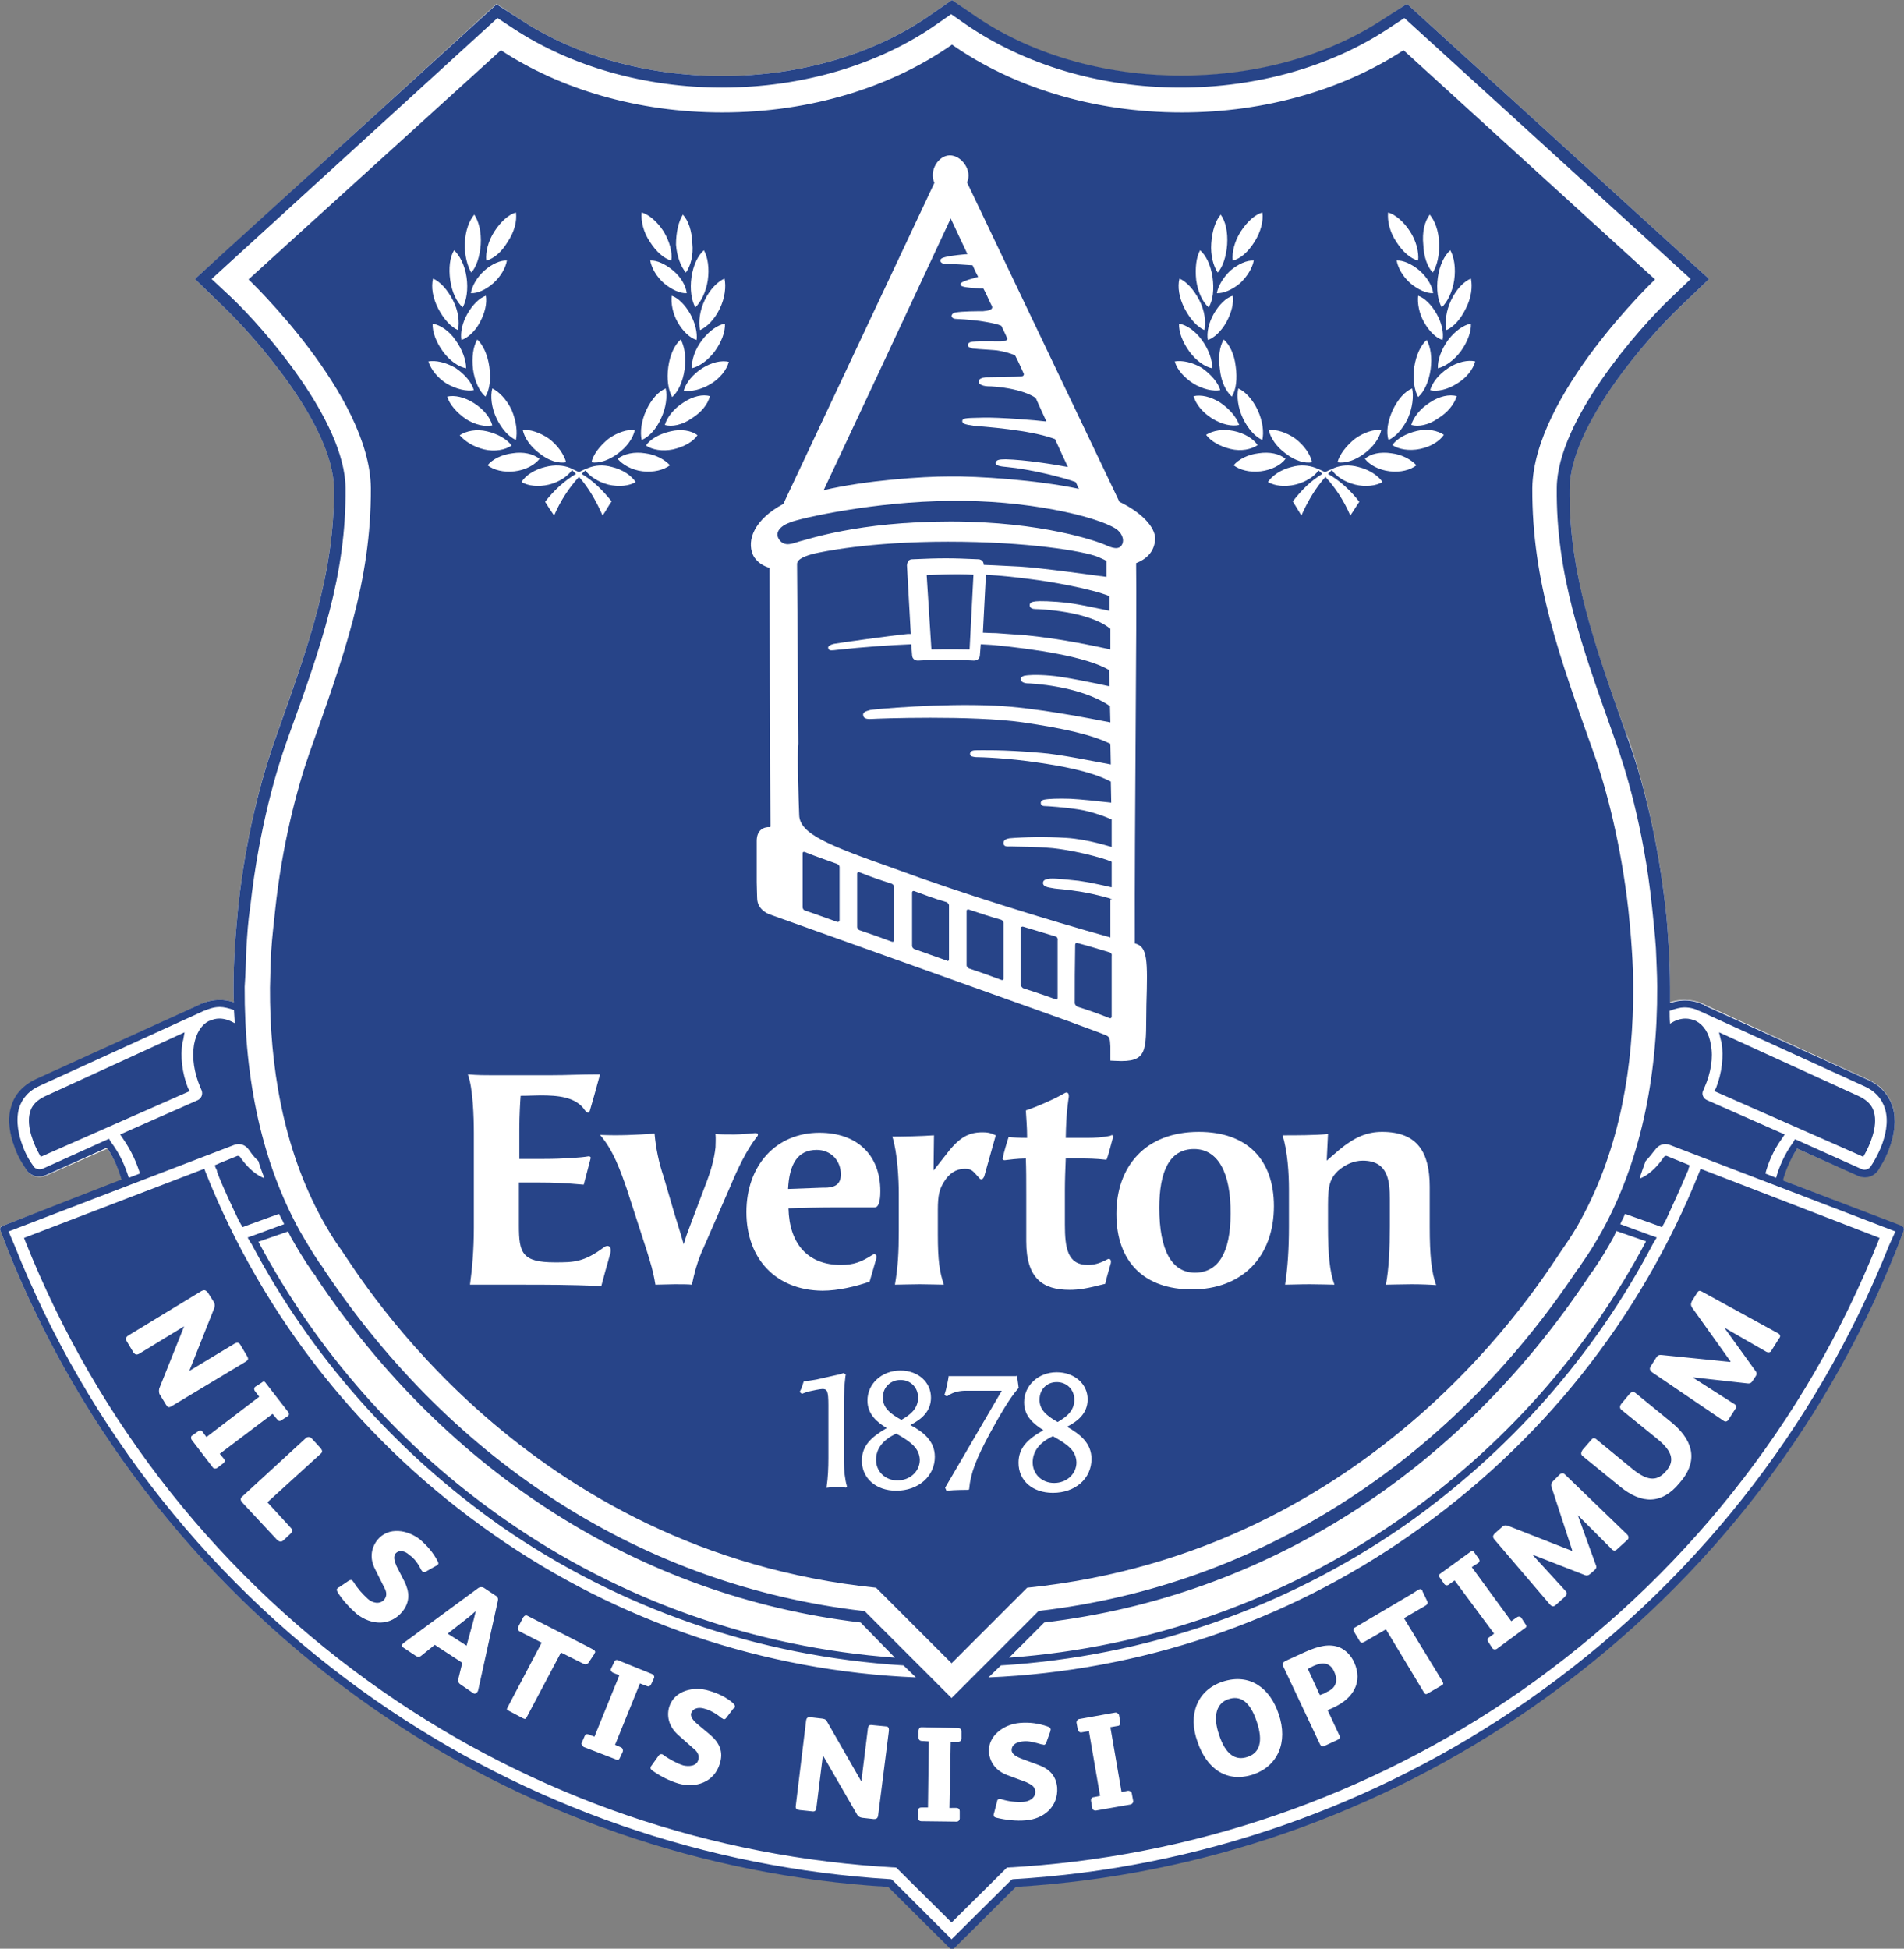<?xml version="1.0" encoding="utf-8"?>
<!-- Generator: Adobe Illustrator 21.0.0, SVG Export Plug-In . SVG Version: 6.00 Build 0)  -->
<svg version="1.1" id="Layer_1" xmlns="http://www.w3.org/2000/svg" xmlns:xlink="http://www.w3.org/1999/xlink" x="0px" y="0px"
	 width="443.6px" height="454px" viewBox="0 0 443.6 454" style="enable-background:new 0 0 443.6 454;" xml:space="preserve">
<rect x="0" y="0" width="443.6" height="454" fill="#808080" stroke="none"/>
<path style="fill:#FFFFFF;" d="M443.5,286.1c-0.1-0.3-0.3-0.4-0.5-0.4L415.3,275c0.5-2,1.5-4.6,3.4-7.4l14.3,6.3
	c0.5,0.3,0.9,0.3,1.5,0.3c1.3,0,2.5-0.7,3.2-1.8c0.3-0.6,1.5-2.4,2.4-4.7c1.4-3.7,1.7-7,0.9-9.8c-0.9-2.9-2.9-5.2-6-6.5l-38-17.4
	l-0.3-0.2c-1.5-0.6-4.2-1.4-7.6-0.3c0-1.2,0-2.4,0-3.6c0-2.9-0.1-6-0.3-9.1c-0.2-3.2-0.4-6.4-0.8-9.8c-2.2-19.2-6.7-33.4-8.5-38.6
	l-0.7-1.7c-7.5-20.8-13.3-37.3-13.1-56.9c0.1-14.9,18.6-35.6,25.8-42.4l6.7-6.4L327.8,0.9l-5.6,3.7c-12.9,8.5-29.5,13.1-47,13.1
	c-18.2,0-35.5-5.1-48.6-14.3L221.8,0l-4.9,3.4c-13.1,9.2-30.4,14.3-48.6,14.3c-17.4,0-34.1-4.6-47-13.1l-5.6-3.7l-63.5,58L45.4,65
	l6.6,6.4c7.1,6.8,25.7,27.6,25.8,42.4c0.1,19.7-5.8,36.2-13.2,56.9l-0.6,1.7c-1.8,5.2-6.4,19.3-8.5,38.6c-0.3,3.3-0.6,6.6-0.8,9.8
	c-0.2,3.1-0.3,6.2-0.3,9.1c0,1.2,0,2.4,0.1,3.6c-3.3-1.1-6.1-0.3-7.5,0.3H47l-0.3,0.2l-38,17.4c-3.1,1.4-5.2,3.6-6,6.5
	c-0.9,2.7-0.5,6.1,0.9,9.8c0.9,2.3,2.1,4.1,2.5,4.7c0.6,1.1,1.8,1.8,3.1,1.8c0.5,0,0.9-0.1,1.5-0.3l14.3-6.3
	c1.9,2.7,2.8,5.4,3.4,7.4L0.6,285.6c-0.3,0-0.4,0.2-0.5,0.4c-0.1,0.3-0.1,0.4,0,0.7l1.6,4.2c17.3,43.1,46.6,80.1,84.8,106.7
	c35.5,24.7,77.2,39.2,120.4,41.9l14.3,14.1c0.2,0.2,0.3,0.3,0.6,0.3c0.2,0,0.4-0.1,0.6-0.3l14.3-14.1c43.2-2.7,84.8-17.2,120.3-41.9
	c38.3-26.6,67.7-63.6,84.9-106.7l1.6-4.2C443.6,286.5,443.6,286.3,443.5,286.1"/>
<path style="fill:#274488;" d="M43.8,253.5c-1.4-3.6-1.8-7.3-1.3-10.6c0.1-0.2,0.1-0.4,0.2-0.7l0.3-1.7l-32.5,14.9
	c-1.9,0.9-3.1,2.1-3.5,3.7c-1,3.4,1.1,7.9,2.1,9.7l0.4,0.7l34.7-15.3L43.8,253.5z"/>
<path style="fill:#274488;" d="M399.8,253.5c1.4-3.6,1.8-7.3,1.3-10.6c-0.1-0.2-0.1-0.4-0.2-0.7l-0.4-1.7l32.6,14.9
	c1.9,0.9,3.1,2.1,3.5,3.7c1,3.4-1.1,7.9-2.1,9.7l-0.4,0.7l-34.7-15.3L399.8,253.5z"/>
<path style="fill:#274488;" d="M109.4,376.6l-5.1,4l4.4,2.8l1.7-6.2c0.2-0.8,0.3-1.4,0.5-1.9C110.4,375.7,109.9,376.2,109.4,376.6"
	/>
<path style="fill:#274488;" d="M286.1,395.9c-2.6,0.9-3.6,3.8-2.1,8.2c1.5,4.7,3.9,6.2,6.7,5.2c2.7-0.9,3.7-3.5,2.1-8.2
	C291.2,396.3,288.9,394.9,286.1,395.9"/>
<path style="fill:#274488;" d="M306.1,388.1l-1.4,0.7l2.8,6.1c0.4-0.1,1.4-0.5,1.6-0.7c2.1-0.9,2.7-2.5,1.8-4.6
	C310,387.4,308.3,387.1,306.1,388.1"/>
<path style="fill:#274488;" d="M259.1,209.5c0-0.1-4-1.2-7-1.7c-3.6-0.6-5.8-0.7-6.4-0.8c-0.8-0.2-2.7-0.2-2.7-1.3
	c0-0.8,0.9-0.9,1.7-1c1.3-0.1,4.6,0.3,6.6,0.5c4.7,0.7,7.7,1.6,7.7,1.5v-5.9c0-0.2-6.6-2.4-13.7-3.2c-4.8-0.4-7-0.3-9.9-0.4
	c-0.5,0-1.6,0.2-1.6-0.8c0-0.9,1-1,1.4-1.1c3.6-0.3,8.2-0.4,13.1-0.1c5.3,0.3,10.7,2.2,10.7,2.1v-6.4c-2.1-0.9-5.1-1.9-7.6-2.3
	c-3.2-0.5-7.4-0.8-8-0.8c-0.6,0-0.9-0.3-0.9-0.6c-0.1-0.4,0.2-0.8,0.8-0.9c0.9-0.2,3.3-0.3,6.1-0.2c2.1,0.1,7,0.6,9.5,0.9l-0.1-4.9
	c-4.7-2.5-12-3.7-16.7-4.4c-7.1-1.1-13.7-1.3-14.8-1.3c-0.6-0.1-1.2-0.1-1.3-0.7c0-0.5,0.3-0.9,1.3-0.9c0.9,0,6.4-0.2,15.2,0.6
	c4.2,0.3,12.5,2,16.3,2.7l-0.1-4.8c-4.2-2.1-10.8-3.6-20.4-5c-11.7-1.7-34-0.9-35.2-0.8c-1.6,0.1-1.9-0.3-2-0.9s0.5-0.9,1.7-1.2
	c1.2-0.2,16.5-1.6,28.9-1c9.4,0.4,22.8,3.1,27,3.9l-0.1-3.8c-7-4.8-18.6-5.3-19.4-5.3c-0.8-0.1-1.3-0.4-1.4-0.9
	c-0.1-0.4,0.4-0.8,1-0.9c0.6-0.1,2.3-0.3,5.9,0c2.9,0.2,10.7,1.8,13.8,2.5l-0.1-3.8c-5.2-3.1-17.3-4.9-26.7-5.8c0,0-1.1-0.1-3.2-0.2
	l-0.2,2.5c0,0.8-0.6,1.3-1.4,1.3c-5.5-0.3-7.5-0.3-13,0h-0.1c-0.7,0-1.3-0.5-1.3-1.3l-0.2-2.5c-5,0.2-10.8,0.6-17.3,1.3
	c-0.9,0.1-1.9,0.3-2-0.3c-0.2-0.4,0.1-0.8,1.3-1.1c0.9-0.2,13.9-2,17.2-2.3c0.2,0,0.4,0,0.7,0l-0.9-16c0-0.3,0.2-0.7,0.3-1
	c0.3-0.3,0.6-0.4,0.9-0.4c6.7-0.3,9-0.3,15.5,0c0.3,0,0.7,0.2,0.9,0.4c0.2,0.3,0.3,0.6,0.3,0.9c3,0.1,6,0.3,8.4,0.4
	c5.1,0.3,17,2,20.2,2.4v-3.7c-0.6-0.4-1.5-0.7-2.1-1c-3.3-1.3-16.3-3.5-34.8-3.5c-18.5,0-29.6,2.4-31.3,2.8
	c-1.9,0.5-3.9,1.2-3.9,2.4l0.3,41.8c-0.3,2.8,0.1,14.1,0.2,16.7c0.1,4.4,7,7.1,22,12.4c15.7,5.8,35.5,11.9,50.5,16.1V209.5"/>
<path style="fill:#274488;" d="M246,218.2c-3-0.9-4.6-1.4-7.6-2.3c-0.3-0.1-0.6,0.1-0.6,0.4c0,5.3,0,8,0,13.1c0,0.3,0.3,0.6,0.5,0.8
	c3,1,4.6,1.5,7.6,2.6c0.3,0.2,0.5-0.1,0.5-0.3c0-5.1,0-7.9,0-13.4C246.5,218.6,246.2,218.2,246,218.2"/>
<path style="fill:#274488;" d="M233.3,214.3c-3.1-0.9-4.6-1.4-7.6-2.4c-0.3-0.1-0.5,0.1-0.5,0.3c0,5.1,0,7.6,0,12.7
	c0,0.3,0.3,0.6,0.5,0.7c3,1,4.6,1.6,7.6,2.7c0.3,0.1,0.5,0,0.5-0.3c0-5.1,0-7.7,0-13C233.8,214.7,233.5,214.4,233.3,214.3"/>
<path style="fill:#274488;" d="M207.8,205.9c-3.1-1-4.6-1.5-7.6-2.7c-0.3-0.1-0.5,0.1-0.5,0.3v12.5c0,0.3,0.3,0.6,0.5,0.7
	c3,1,4.6,1.6,7.6,2.7c0.3,0.1,0.5-0.1,0.5-0.3c0-5.1,0-7.6,0-12.5C208.3,206.3,208.1,206.1,207.8,205.9"/>
<path style="fill:#274488;" d="M251.4,113.9c-0.3-0.4-0.4-0.9-0.8-1.6c-3-1.1-10.6-3-16-3.5c-1-0.1-2.6-0.2-2.6-0.9
	c0-0.7,0.6-0.9,2.3-0.9c4.4,0.1,11.4,1.2,14.5,1.8c-0.9-1.9-1.9-4.1-3-6.5c-5.8-2.2-16.9-2.9-18.9-3.1c-2.1-0.3-2.8-0.5-2.7-1.2
	c0.1-0.7,1.5-0.6,4.8-0.7c3.9-0.1,12.4,0.6,14.8,0.9c-0.8-1.7-1.6-3.5-2.5-5.5c-3.3-2.2-9.4-2.7-11.2-2.7c-1.6-0.1-2.2-0.7-2.1-1.2
	c0.1-0.6,0.9-0.8,1.6-0.9c0.6,0,7.7-0.1,8.3-0.2c0.4,0,0.9-0.3,0.5-0.9c-0.7-1.5-1.1-2.5-1.9-4c-1.1-0.5-2.6-0.9-3.8-1.1
	c-1-0.2-4.4-0.3-6.1-0.5c-0.9-0.3-1.1-0.4-1.1-0.8c0-0.4,0.3-0.7,1.1-0.8c2.1-0.2,6.1,0,7-0.1c0.6,0,1.3-0.3,1-0.8
	c-0.4-1-0.9-1.9-1.3-2.8c-0.9-0.4-2.4-0.7-3.6-0.9c-1.5-0.3-4.5-0.6-6.9-0.7c-0.6,0-1.1-0.3-1.1-0.7c0-0.3,0.3-0.7,0.9-0.8
	c1.6-0.3,5.1-0.3,6.4-0.3c1.1-0.1,2.5-0.3,2.1-1.2c-0.8-1.5-1.2-2.7-2-4.1c-1,0-2.8-0.1-4.1-0.3c-0.5-0.1-1.2-0.2-1.2-0.6
	c-0.1-0.4,0.6-0.7,1.2-0.9c0.4-0.2,1.9-0.6,2.9-0.9c-0.5-0.9-0.9-1.8-1.3-2.7c-1.5-0.1-4.1-0.3-6.2-0.3c-0.9,0-1.3-0.4-1.3-0.8
	c0-0.3,0.2-0.6,1.1-0.8c1.5-0.4,4-0.6,5.2-0.7c-1.4-2.9-2.7-5.8-3.9-8.3c-9.4,20.2-26.8,57.4-29.6,63.3c9.8-2.3,23-3.2,29.2-3.2
	C227.6,110.9,241.6,111.8,251.4,113.9"/>
<path style="fill:#274488;" d="M195.1,201.3c-3-1.1-4.6-1.6-7.6-2.8c-0.3-0.1-0.5,0-0.5,0.3v12.6c0,0.3,0.3,0.7,0.5,0.7
	c3.1,1.1,4.6,1.6,7.6,2.7c0.3,0,0.5-0.1,0.5-0.4V202C195.6,201.7,195.4,201.5,195.1,201.3"/>
<path style="fill:#274488;" d="M220.6,210.2c-3.1-0.9-4.6-1.5-7.6-2.6c-0.3-0.1-0.5,0.1-0.5,0.3v12.5c0,0.3,0.3,0.6,0.5,0.7
	c3,1.1,4.6,1.6,7.6,2.7c0.3,0.2,0.5,0,0.5-0.3c0-5.1,0-7.6,0-12.6C221.1,210.7,220.8,210.3,220.6,210.2"/>
<path style="fill:#274488;" d="M195.9,273.6c0-3.3-2.4-5.7-5.6-5.7c-4.5,0-6.4,3.3-6.7,9.1l8.1-0.3
	C194.7,276.8,195.9,275.8,195.9,273.6"/>
<path style="fill:#274488;" d="M278.2,267.7c-5.8,0-8.1,5.3-8.1,13.7c0,9.9,2.9,15.1,8.3,15.1c5.4,0,8.3-4.6,8.3-13.7
	C286.8,273.1,283.7,267.7,278.2,267.7"/>
<path style="fill:#274488;" d="M241.3,140.1c0.7-0.1,3.8-0.1,7.8,0.4c3,0.4,7.4,1.4,9.4,1.8v-3.4c-4.1-1.7-13.6-3.4-18.6-4
	c-3.1-0.4-6.7-0.8-10.2-1l-0.7,13.5c1.8,0.1,3,0.1,3,0.1c2.3,0.2,4.6,0.3,7,0.5c8.9,0.9,16.4,2.6,19.7,3.3v-4.8
	c-5.1-4.2-16.7-4.6-17.4-4.6c-0.7,0-1.4-0.2-1.4-0.9S240.6,140.2,241.3,140.1"/>
<path style="fill:#274488;" d="M186.4,126.1c1.5-0.3,13.4-4.6,35-4.6c21.6,0,34.4,4.7,36,5.4c1.7,0.8,3.3,1.3,4,0
	c0.7-1.3-0.2-2.9-1.4-3.7c-4.7-3-21.3-6.8-38.6-6.5c-17.4,0.1-34.9,4-37.3,5c-2.5,0.9-3.5,2.4-2.7,3.8
	C182.7,127.7,184.9,126.5,186.4,126.1"/>
<path style="fill:#274488;" d="M258.6,221.9c-3-0.9-4.6-1.4-7.6-2.2c-0.3-0.1-0.5,0.1-0.5,0.4c-0.1,5.7-0.1,8.5-0.1,13.6
	c0,0.3,0.3,0.6,0.5,0.8c3.1,1,4.6,1.5,7.6,2.7c0.3,0.1,0.5-0.1,0.5-0.3v-14.1C259.1,222.3,258.9,222,258.6,221.9"/>
<path style="fill:#274488;" d="M217,151.3c3.9-0.1,8.9,0,8.9,0l0.9-17.4c-4.1-0.3-10.9,0.1-10.9,0.1L217,151.3z"/>
<path style="fill:#274488;" d="M315.5,387.3c2.1,4.6-0.3,8.4-4.6,10.4c-0.3,0.2-1.3,0.6-1.6,0.7l2.7,5.8c0.3,0.5,0.2,0.9-0.5,1.2
	l-2.8,1.3c-0.5,0.3-0.9,0.2-1.2-0.4l-8.5-18c-0.3-0.7-0.2-0.9,0.4-1.3l4.6-2.1c3.3-1.5,5.8-2,8.1-1.1
	C313.5,384.4,314.8,385.7,315.5,387.3 M394.2,304.6c-0.3-0.5-0.3-0.9,0-1.5l1.2-1.9c0.3-0.5,0.6-0.6,1.1-0.3l17.7,9.7
	c0.6,0.3,0.7,0.8,0.3,1.2l-1.7,2.7c-0.3,0.7-0.9,0.7-1.5,0.3l-9.4-5.4h-0.1l7.2,10c0.4,0.5,0.3,0.9,0,1.3l-0.6,0.9
	c-0.3,0.5-0.6,0.8-1.3,0.7l-12.5-1.4l-0.1,0.1l9.4,6c0.8,0.4,0.7,0.9,0.3,1.4l-1.4,2.2c-0.3,0.6-0.8,0.8-1.4,0.3l-16.5-11.2
	c-0.6-0.5-0.6-0.9-0.3-1.4l1.2-1.9c0.4-0.7,0.8-0.8,1.5-0.7l15.8,1.6l0.1-0.1L394.2,304.6z M386.2,335.3l-8.5-6.9
	c-0.4-0.4-0.3-0.9,0-1.3l2-2.4c0.4-0.4,0.8-0.6,1.3-0.2l8.7,7.1c5.4,4.6,5.6,9.4,1.6,13.9c-4.1,5-8.8,5-13.9,0.8l-8.7-7.1
	c-0.5-0.4-0.3-0.9,0-1.4l2-2.3c0.4-0.5,0.7-0.6,1.2-0.2l8.4,6.9c3.9,3.2,6,2.7,7.9,0.5C390,340.6,390,338.4,386.2,335.3
	 M361.5,346.5c-0.2-0.5-0.1-1,0.4-1.5l1.5-1.5c0.5-0.4,0.9-0.3,1.2,0l14.5,14l0.1,0.1c0.3,0.4,0.3,0.9-0.1,1.2l-2.3,2.1
	c-0.6,0.6-1,0.4-1.6-0.3l-7.6-7.6l4.2,11.6c0.3,0.6,0,0.9-0.3,1.2l-0.9,0.8c-0.5,0.4-0.8,0.6-1.5,0.3l-11.8-4.6l-0.1,0.1l7.5,8.2
	c0.6,0.7,0.3,0.9-0.2,1.5l-1.9,1.7c-0.5,0.5-0.9,0.6-1.4,0.1l-0.1-0.1l-12.9-15.1c-0.5-0.6-0.4-0.9,0-1.4l1.7-1.5
	c0.5-0.5,0.9-0.5,1.5-0.3l14.8,5.8l0.1-0.1L361.5,346.5z M352.1,377.7l1.3-0.9c0.4-0.3,0.9-0.2,1.1,0.2l0.9,1.4
	c0.3,0.3,0.3,0.7-0.1,0.9l-6.5,4.8c-0.4,0.3-0.9,0.2-1.1-0.1l-0.9-1.4c-0.3-0.4-0.3-0.9,0.1-1.1l1.2-0.9l-9.2-12.4l-1.4,1
	c-0.4,0.3-0.9,0.1-1.1-0.3l-0.9-1.3c-0.3-0.3-0.3-0.8,0.1-1l6.9-5c0.3-0.3,0.8-0.3,1,0.1l1,1.4c0.3,0.4,0.3,0.8-0.2,1.1l-1.4,0.9
	L352.1,377.7z M336,391.6c0.4,0.7,0.3,0.8-0.2,1.1l-3.1,1.8c-0.5,0.3-0.6,0.3-1-0.3l-8.8-14.6l-5,2.9c-0.5,0.3-0.9,0.3-1.2-0.3
	l-1.2-2c-0.3-0.5-0.2-0.9,0.3-1.1l13.2-7.8l1.4-0.9c0.5-0.3,0.8-0.2,1,0.2v0.1l1.1,2.3c0.3,0.5,0,0.9-0.6,1.2l-4.8,2.8L336,391.6z
	 M284.8,391.8c6.4-2.1,11.1,1.5,13.1,7.5c2.3,6.7-0.3,12.2-5.9,14.1c-6,2-10.8-1.1-13-7.6C276.7,399.5,278.9,393.8,284.8,391.8
	 M261.3,417.5l1.5-0.3c0.5,0,0.9,0.3,0.9,0.7l0.3,1.6c0.1,0.4-0.2,0.8-0.6,0.9l-8,1.4c-0.4,0.1-0.9-0.2-0.9-0.5l-0.3-1.7
	c-0.1-0.5,0.2-0.9,0.6-0.9l1.5-0.3l-2.6-15.1l-1.7,0.3c-0.5,0.1-0.8-0.3-0.9-0.7l-0.3-1.6c0-0.3,0.2-0.7,0.6-0.8l8.4-1.5
	c0.4-0.1,0.8,0.3,0.9,0.5l0.3,1.7c0.1,0.5-0.2,0.9-0.6,0.9l-1.7,0.3L261.3,417.5z M235.7,407.9c0.2,1,1.5,1.5,2.2,1.8l3.8,1.4
	c2.6,0.9,4.3,2.4,4.6,5.3c0.3,4.5-3.1,7.4-7.4,7.7c-2.1,0.2-4.6-0.1-6.7-0.6c-0.5-0.1-0.7-0.3-0.7-0.6c0-0.2,0-0.3,0.1-0.5l0.7-2.7
	c0-0.3,0.2-0.6,0.6-0.6c0.1,0,0.3,0,0.5,0.1c1.6,0.5,3.4,0.7,5,0.6c1.4-0.1,2.9-0.9,2.8-2.5c-0.1-1.2-1.1-1.6-2.1-2.1l-4.3-1.6
	c-2.5-0.9-4.1-2.7-4.4-5.3c-0.3-3.9,3.5-6.6,7.2-6.9c2.3-0.2,4.3,0.1,6.4,0.8c0.5,0.2,0.7,0.3,0.8,0.7c0,0.1-0.1,0.3-0.1,0.5
	l-0.9,2.5c-0.1,0.4-0.3,0.5-0.5,0.6c-0.2,0-0.3-0.1-0.6-0.1c-1.4-0.4-3.1-0.9-4.4-0.7C237,405.8,235.6,406.4,235.7,407.9 M42.9,309
	l-10.5,6.4c-0.6,0.3-0.9,0.2-1.3-0.3l-1.5-2.5c-0.4-0.6-0.4-0.9,0.2-1.4l17.1-10.4c0.8-0.4,1-0.2,1.5,0.3l1.4,2.2
	c0.3,0.6,0.3,0.9,0.1,1.5l-5.8,14.6l10.6-6.4c0.6-0.3,1-0.2,1.3,0.3l1.6,2.7c0.4,0.7,0.1,0.9-0.3,1.2L40,327.6
	c-0.7,0.4-0.9,0.3-1.3-0.3l-1.4-2.3c-0.3-0.4-0.3-0.9-0.2-1.5L42.9,309L42.9,309z M52.2,339.9c0.3,0.4,0.1,0.9-0.3,1.1l-1.3,1
	c-0.3,0.2-0.8,0.2-1-0.1l-4.9-6.4c-0.3-0.4-0.2-0.9,0-1l1.4-1c0.4-0.3,0.9-0.3,1.1,0.1l0.9,1.2l12.3-9.4l-1-1.3
	c-0.3-0.4-0.2-0.9,0.2-1.1l1.4-0.9c0.3-0.3,0.7-0.3,0.9,0.1l5.2,6.7c0.3,0.3,0.3,0.8,0,1l-1.4,0.9c-0.4,0.4-0.9,0.3-1.1-0.1
	l-1.1-1.3l-12.3,9.3L52.2,339.9z M67.8,356c0.4,0.4,0.3,0.9-0.1,1.3l-1.7,1.6c-0.5,0.4-0.9,0.3-1.4-0.1l-8.2-8.8
	c-0.4-0.5-0.5-0.9,0.1-1.4l14.8-13.6c0.4-0.3,0.9-0.3,1.3,0.1l2.1,2.3c0.4,0.5,0.5,0.9,0,1.3l-12.4,11.3L67.8,356z M89.5,369.8
	l-2.1-4.2c-1.2-2.3-1.1-4.7,0.5-6.8c2.6-3.2,7.1-2.4,10-0.1c1.7,1.5,3,3,4,4.9c0.3,0.5,0.3,0.8,0.1,0.9c-0.1,0.2-0.3,0.3-0.4,0.3
	l-2.3,1.3c-0.3,0.2-0.6,0.2-0.9,0c-0.1-0.1-0.2-0.3-0.3-0.4c-0.6-1.3-1.6-2.7-2.7-3.4c-0.9-0.9-2.4-1.4-3.3-0.3
	c-0.6,0.9,0,2.1,0.3,2.9l1.8,3.5c1.2,2.4,1.4,4.7-0.4,7c-2.8,3.5-7.3,3.3-10.7,0.6c-1.5-1.3-3.3-3.2-4.4-5c-0.3-0.5-0.3-0.8-0.1-0.9
	c0.1-0.2,0.3-0.3,0.4-0.3l2.2-1.5c0.3-0.2,0.6-0.3,0.9-0.1c0.1,0.2,0.2,0.3,0.3,0.4c0.9,1.5,2.1,2.8,3.3,3.9c1,0.9,2.7,1.4,3.8,0.2
	C90.3,371.7,90,370.7,89.5,369.8 M106.8,386.8l-4.6-3l-0.9-0.6l-3.1,2.5c-0.3,0.3-0.8,0.4-1.3,0.1l-3-2c-0.3-0.2-0.3-0.4-0.2-0.7
	l0.3-0.3l17.4-12.8c0.4-0.3,0.9-0.3,1.3-0.1l2.7,1.8c0.6,0.3,0.7,0.8,0.6,1.2l-4.6,20.9c-0.1,0.3-0.1,0.3-0.2,0.4
	c-0.3,0.3-0.5,0.5-0.9,0.3l-2.9-2c-0.7-0.4-0.7-0.9-0.6-1.4l0.9-3.7L106.8,386.8z M121.1,380.1c-0.5-0.3-0.6-0.7-0.3-1.2l1.1-2.1
	c0.3-0.4,0.6-0.6,1.1-0.3l13.7,7l1.5,0.8c0.5,0.3,0.6,0.6,0.3,0.9v0.1l-1.4,2.1c-0.4,0.5-0.9,0.4-1.4,0.1l-5-2.5l-7.9,14.9
	c-0.3,0.6-0.4,0.7-1,0.4l-3.2-1.7c-0.6-0.3-0.6-0.3-0.3-0.9l7.9-15L121.1,380.1z M144.7,407.1c0.4,0.2,0.5,0.6,0.4,1l-0.7,1.5
	c-0.1,0.3-0.5,0.6-0.9,0.3l-7.5-2.9c-0.4-0.3-0.6-0.7-0.5-0.9l0.7-1.6c0.2-0.5,0.5-0.6,1-0.4l1.3,0.5l5.8-14.3l-1.5-0.6
	c-0.5-0.3-0.6-0.7-0.4-1l0.7-1.5c0.1-0.3,0.4-0.6,0.9-0.4l7.9,3.2c0.4,0.2,0.6,0.5,0.5,0.9l-0.7,1.5c-0.3,0.5-0.6,0.6-1,0.4
	l-1.6-0.6l-5.8,14.3L144.7,407.1z M162.4,401.6l3.1,2.6c2.1,1.8,3.1,3.9,2.2,6.7c-1.3,4.3-5.6,5.8-9.7,4.6c-2-0.6-4.2-1.7-6-3
	c-0.4-0.3-0.5-0.5-0.4-0.8c0-0.2,0.2-0.3,0.3-0.5l1.5-2.1c0.2-0.3,0.4-0.5,0.9-0.4c0.1,0.1,0.3,0.1,0.4,0.3c1.4,0.9,2.9,1.8,4.5,2.3
	c1.3,0.3,3.1,0.2,3.5-1.3c0.3-1.2-0.3-2-1.2-2.7l-3.5-3.1c-1.9-1.7-2.8-4-2.1-6.5c1.2-3.9,5.8-4.9,9.3-3.8c2.1,0.6,4,1.5,5.6,2.9
	c0.4,0.4,0.5,0.7,0.4,0.9c0,0.1-0.1,0.3-0.3,0.3l-1.6,2.1c-0.3,0.4-0.4,0.5-0.8,0.4c-0.1-0.1-0.3-0.2-0.5-0.3
	c-1-0.9-2.6-1.8-3.8-2.1c-1.2-0.4-2.7-0.3-3.2,1.1C160.8,400.1,161.8,401.1,162.4,401.6 M207.1,403.2l-2.5,19.7
	c-0.1,0.8-0.5,0.9-1,0.9l-2.7-0.3c-0.6-0.1-1-0.3-1.3-0.9l-7.8-13.5h-0.1l-1.5,12.1c-0.1,0.7-0.4,0.9-1,0.8l-2.9-0.3
	c-0.7-0.1-1-0.3-0.9-1l2.4-19.8c0.1-0.8,0.5-0.9,1.2-0.8l2.6,0.3c0.7,0.1,0.9,0.3,1.2,0.9l7.8,13.6h0.1l1.5-12.2
	c0.1-0.7,0.4-0.9,1-0.8l3.1,0.3C207.1,402.2,207.1,402.7,207.1,403.2 M440.1,290.2c-17.1,42.8-46.2,79.5-84.2,106
	c-35.4,24.6-76.8,39.1-119.8,41.6c-0.3,0-0.4,0.1-0.6,0.3l-13.8,13.7L208,438.1c-0.2-0.2-0.3-0.3-0.6-0.3
	c-42.9-2.6-84.4-17-119.8-41.6c-37.9-26.4-67.1-63.1-84.2-106L2,286.9l52.4-20.1c1.4-0.6,2.8-0.1,3.6,1.1l0.1,0.1
	c0.3,0.5,1,1.5,2.1,2.5c0.4,1.4,0.9,2.7,1.4,4c-2.7-1-4.7-3.6-5.5-4.7l-0.2-0.3c-0.1-0.1-0.3-0.2-0.4-0.2h-0.2l-3.7,1.5l-1.6,0.7
	l0.3,0.7c0.2,0.3,0.3,0.7,0.3,0.9c1.5,3.9,3.3,7.6,5,11.2c0.3,0.5,0.6,1.1,0.9,1.6l1.6-0.6l6.9-2.5c0.4,0.9,0.9,1.6,1.2,2.4
	l-6.8,2.5l-1.7,0.6c0.3,0.5,0.5,1,0.9,1.5c13.8,26.1,33.6,48.5,58,65.7c27.8,19.3,60,30.4,93.9,32.5l2.9,2.8
	c-35.5-1.5-69.4-13-98.3-33.2c-30.3-21.1-53.6-50.3-67.2-84.5l-0.3-0.8L5.6,288.4l0.3,0.8c16.9,42.4,45.7,78.7,83.2,104.8
	c35.3,24.6,76.7,38.8,119.7,41.1l12.3,12.2l0.6,0.6l12.9-12.8c43-2.3,84.4-16.6,119.7-41.1c37.5-26.2,66.4-62.4,83.3-104.8l0.3-0.8
	l-41.7-16.1l-0.3,0.8c-13.7,34.2-37,63.4-67.3,84.5c-29,20.3-62.9,31.7-98.3,33.2l2.9-2.8c33.8-2.1,66-13.2,93.9-32.5
	c24.5-17.2,44.3-39.6,58-65.7c0.3-0.5,0.6-1,0.9-1.5l-1.7-0.6l-6.8-2.5c0.3-0.8,0.8-1.5,1.1-2.4l7,2.5l1.6,0.6
	c0.3-0.5,0.6-1.1,0.9-1.6c1.7-3.7,3.4-7.4,5-11.2c0.1-0.2,0.3-0.5,0.3-0.9l0.3-0.7l-1.7-0.7l-3.7-1.5c-0.1,0-0.1,0-0.3,0l-0.3,0.2
	l-0.2,0.3c-0.8,1.1-2.7,3.7-5.5,4.8c0.4-1.4,0.9-2.7,1.4-4.1c0.9-0.9,1.7-2,2.1-2.5l0.1-0.1c0.8-1.2,2.2-1.7,3.6-1.1l52.4,20.1
	L440.1,290.2z M25.8,266l-0.4-0.7l-15.5,7c-0.9,0.3-1.9,0-2.3-0.9c-0.3-0.4-1.5-2.1-2.3-4.4c-0.9-2.3-1.7-5.7-0.9-8.7
	c0.7-2.4,2.4-4.3,5-5.4l38.1-17.4l0.3-0.1c0.7-0.3,2-0.8,3.4-0.8c1,0,2.1,0.3,3.3,0.7c0.1,1.1,0.1,2.1,0.2,3.1
	c-1.2-0.7-2.4-1.1-3.6-1.1c-0.8,0-1.5,0.2-2.2,0.5l-0.3,0.1c-1.7,0.9-2.9,2.8-3.4,5.5c-0.5,3,0,6.5,1.5,10l0.3,0.7
	c0.3,0.9-0.1,1.8-0.9,2.2l-18.1,8l0.6,0.9c2.1,3,3.3,5.9,4,8.2l-2.6,1C29.3,272.1,28.1,269,25.8,266 M208.5,386.2
	c-32.8-2.4-64-13.4-90.9-32.2c-24.1-16.8-43.7-39-57.4-64.7l6.9-2.4c0.2,0.4,0.4,0.8,0.6,1.2c1.5,2.7,3.2,5.5,5,8.1
	c0.2,0.3,0.4,0.6,0.8,1l0.1,0.3c30.7,45.9,75.7,74.4,126.9,80.5L208.5,386.2z M222.8,421.2c0.5,0,0.8,0.3,0.8,0.8v1.7
	c0,0.3-0.3,0.7-0.7,0.7l-8.2-0.1c-0.5,0-0.8-0.3-0.8-0.7v-1.7c0-0.6,0.3-0.8,0.8-0.8h1.5l0.2-15.4l-1.6-0.1c-0.5,0-0.8-0.3-0.8-0.8
	v-1.6c0-0.4,0.3-0.8,0.7-0.8l8.5,0.2c0.5,0,0.8,0.3,0.8,0.7v1.7c0,0.5-0.3,0.8-0.8,0.8h-1.7l-0.3,15.4H222.8z M376.6,286.8l6.9,2.4
	C369.8,315,350.2,337.1,326,354c-27,18.8-58.1,29.8-90.9,32.2l8.2-8.2c51.3-6.1,96.3-34.7,126.8-80.5l0.2-0.3
	c0.3-0.4,0.5-0.8,0.8-1.1c1.7-2.5,3.4-5.2,4.9-8C376.2,287.6,376.4,287.2,376.6,286.8 M57.4,220.9c0.2-3.2,0.4-6.4,0.9-9.6
	c2.1-19.1,6.5-32.9,8.3-38l0.6-1.7c7.6-21,13.5-37.7,13.3-57.9c-0.1-15.7-19.2-37.4-26.6-44.4l-4.6-4.3l4.6-4.2l62-56.6l3.8,2.5
	c13.4,8.8,30.6,13.7,48.5,13.7c18.7,0,36.6-5.3,50.1-14.8l3.3-2.3l3.3,2.3c13.6,9.4,31.3,14.8,50.1,14.8c17.9,0,35.1-4.9,48.4-13.7
	l3.8-2.5l66.7,60.8l-4.6,4.4c-7.4,7-26.5,28.6-26.6,44.3c-0.2,20.2,5.8,36.8,13.3,57.9l0.6,1.7c1.8,5.1,6.3,18.9,8.3,38
	c0.3,3.3,0.7,6.4,0.9,9.6c0.1,3,0.3,6.1,0.3,9c0.1,22-4.2,41.1-12.8,56.8c-1.5,2.7-3.1,5.3-4.8,7.7c-0.2,0.3-0.4,0.7-0.8,1.2
	l-0.2,0.2c-30.2,45.3-74.7,73.6-125.4,79.5H242l-20.3,20.3l-20.3-20.3h-0.4c-50.7-5.9-95.2-34.2-125.5-79.5l-0.1-0.2
	c-0.3-0.5-0.6-0.9-0.8-1.1c-1.7-2.5-3.3-5.2-4.8-7.8c-8.6-15.6-12.9-34.8-12.8-56.8C57.2,227,57.3,223.9,57.4,220.9 M389,235.5
	c1.3-0.5,2.5-0.8,3.4-0.8c1.5,0,2.7,0.4,3.4,0.8l0.3,0.1l38.1,17.4c2.6,1.1,4.3,3,5,5.4c0.9,3,0,6.4-0.9,8.7c-0.9,2.2-2,4-2.3,4.4
	c-0.4,0.9-1.5,1.2-2.2,0.9l-15.6-7l-0.4,0.7c-2.2,3-3.4,6.1-4,8.3l-2.5-1c0.6-2.2,1.7-5.2,3.9-8.2l0.6-0.9l-18.1-8
	c-0.9-0.4-1.3-1.4-0.9-2.2l0.3-0.7c1.5-3.4,2.1-7,1.5-10c-0.4-2.7-1.7-4.6-3.4-5.5l-0.2-0.1c-0.8-0.3-1.5-0.5-2.3-0.5
	c-1.2,0-2.4,0.4-3.6,1.2C389,237.4,389,236.5,389,235.5 M443.5,286c-0.1-0.2-0.3-0.3-0.4-0.4L415.4,275c0.5-1.9,1.5-4.6,3.3-7.4
	l14.3,6.4c0.5,0.2,0.9,0.3,1.5,0.3c1.3,0,2.5-0.7,3.2-1.8c0.3-0.6,1.5-2.3,2.4-4.7c1.4-3.7,1.7-7,0.9-9.8c-0.9-2.9-2.9-5.2-6-6.5
	l-38-17.3c0-0.1-0.1-0.2-0.3-0.2c-1.5-0.7-4.2-1.5-7.6-0.3V230c0-3-0.1-6.1-0.3-9.2c-0.2-3.2-0.4-6.4-0.8-9.7
	c-2.2-19.3-6.7-33.4-8.6-38.6l-0.6-1.7c-7.4-20.9-13.3-37.4-13.1-56.9c0.1-14.9,18.6-35.7,25.8-42.5l6.7-6.4L327.8,0.9l-5.6,3.6
	c-12.9,8.5-29.5,13.1-47,13.1c-18.2,0-35.5-5.1-48.6-14.3L221.8,0l-4.9,3.4c-13.1,9.2-30.4,14.3-48.6,14.3c-17.4,0-34.1-4.6-47-13.1
	l-5.6-3.6L52.2,58.8L45.4,65l6.6,6.4c7.1,6.8,25.7,27.6,25.8,42.5c0.1,19.6-5.8,36.1-13.2,56.9l-0.6,1.7c-1.8,5.2-6.4,19.2-8.5,38.6
	c-0.3,3.3-0.6,6.5-0.8,9.7c-0.2,3.1-0.3,6.2-0.3,9.2c0,1.2,0,2.3,0.1,3.5c-3.3-1.1-6.1-0.3-7.5,0.3h-0.1l-0.3,0.2l-38,17.3
	c-3.1,1.4-5.2,3.6-6,6.5c-0.9,2.8-0.5,6.1,0.9,9.8c0.9,2.4,2.1,4.1,2.5,4.7c0.6,1.1,1.8,1.8,3.1,1.8c0.5,0,0.9-0.1,1.5-0.3l14.3-6.4
	c1.9,2.7,2.8,5.5,3.4,7.4L0.6,285.6c-0.3,0.1-0.4,0.3-0.5,0.4c-0.1,0.3-0.1,0.5,0,0.7l1.6,4.2C19,334.1,48.3,371,86.5,397.7
	c35.5,24.8,77.2,39.3,120.4,41.9l14.3,14.2c0.2,0.1,0.3,0.3,0.6,0.3c0.3,0,0.5-0.2,0.6-0.3l14.3-14.2c43.2-2.6,84.8-17.1,120.4-41.9
	c38.2-26.6,67.6-63.5,84.8-106.7l1.6-4.2C443.6,286.5,443.6,286.3,443.5,286"/>
<path style="fill:#274488;" d="M210,330.8c1.9-1.1,3.9-2.5,3.9-5.2c0-2.3-1.7-4.1-4.1-4.1c-2.3,0-4.1,1.7-4.1,4
	C205.6,328,207.5,329.4,210,330.8"/>
<path style="fill:#274488;" d="M339.4,89.4c-2.2,1.4-4.6,1.9-6.2,1.5c0.5-1.8,2.1-3.8,4.3-5.2c2.1-1.4,4.6-1.9,6.2-1.5
	C343.2,86.1,341.6,88.1,339.4,89.4 M335,97.5c-2.1,1.5-4.5,2-6.2,1.5c0.5-1.8,2.1-3.8,4.3-5.2c2.2-1.5,4.6-2,6.3-1.5
	C338.8,94.2,337.3,96.1,335,97.5 M330.8,104.6c-2.5,0.5-4.9,0.1-6.4-0.9c1-1.5,3.2-2.7,5.7-3.3s4.8-0.1,6.3,0.9
	C335.4,102.8,333.3,104.1,330.8,104.6 M328.8,299.2c-2.3,0-4.6,0.1-5.9,0.1c0.7-3.9,0.9-8.3,0.9-13.6v-6.3c0-4.1-0.3-9-6.3-9
	c-2.1,0-4.1,0.9-5.8,2.4c-1.8,1.8-2.3,3.3-2.3,7.8v5.1c0,6.6,0.4,10.6,1.5,13.6c-1.1,0-3.4-0.1-5.7-0.1c-2.4,0-4.6,0.1-5.8,0.1
	c0.6-3.9,0.9-8.3,0.9-13.6V277c0-3.5-0.3-8.8-1.5-12.5c3.2,0,7.6,0,10.6-0.3l-0.3,6.2l2.9-2.5c3.5-2.9,6.4-4.2,10-4.2
	c8.2,0,11.1,4.7,11.1,12.8v9.3c0,6.6,0.4,10.6,1.5,13.6C333.4,299.3,331.1,299.2,328.8,299.2 M277.7,300.4
	c-11.1,0-17.6-6.4-17.6-17.6c0-11,6.7-19.1,19.2-19.1c11.2,0,17.5,6.4,17.5,17.3C296.8,292.9,289.3,300.4,277.7,300.4 M259.3,265
	c-0.3,1-1,4-1.5,5.2c-2.7-0.3-4.4-0.3-6.3-0.3h-3.2c-0.1,2.4-0.2,5.2-0.2,7.3v8.1c0,5.4,0.6,9.4,5.3,9.4c1.5,0,2.7-0.3,4.6-1.3
	c0.3-0.2,1-0.2,0.8,0.9c-0.4,1.5-0.9,3-1.3,4.8c-4.3,1.1-6.1,1.4-8.3,1.4c-6.2,0-10.1-2.6-10.1-11.3v-10.9c0-3.4,0-6-0.1-8.4
	c-1.9,0-4,0.3-4.9,0.4c-0.2,0-0.7,0-0.4-0.8c0-0.3,0.9-3.5,1.3-4.6c0.9,0.1,2.6,0.2,4.3,0.2c0-2.8-0.2-4.3-0.3-6.4
	c2.5-0.8,7-2.8,9-4c0.8-0.5,1.1,0.2,1,0.9c-0.1,0.9-0.6,3.2-0.7,9.5h5c1.7,0,3.6-0.1,5.4-0.5C259.1,264.3,259.5,264.5,259.3,265
	 M245.3,347.8c-4.7,0-8-2.8-8-7c0-3.5,2.1-5.5,5.8-7.6c-2.2-1.4-4.5-3.2-4.5-6.5c0-3.9,3.3-7,7.6-7c4.1,0,7.2,2.7,7.2,6.3
	c0,3.3-2.3,5.1-4.8,6.4c3,1.7,5.7,3.8,5.7,7.5C254.3,344.5,250.5,347.8,245.3,347.8 M225.8,346.9l-0.1,0.2h-0.2c0,0-3.1,0-4.9,0.2
	h-0.1l-0.3-0.7l13.2-22.6h-8.3c-1.3,0-2.9,0.2-4.3,1.2l-0.2,0.1l-0.6-0.3l0.1-0.2c0.4-1.2,0.8-3.3,0.9-4v-0.2h0.2c0.9,0,2,0,3.1,0
	h9.5c1.2,0,1.8,0,2.9,0l0.3-0.1v0.3c0,0.3,0.3,2.1,0.3,2.4l0.1,0.1l-0.1,0.1c-2.1,2.3-4.5,6.6-6.6,10.4
	C227.4,339.9,226.1,343.3,225.8,346.9 M219.9,299.3c-1.1,0-3.4-0.1-5.6-0.1c-2.2,0-4.5,0.1-5.8,0.1c0.7-4,0.9-7.6,0.9-12.6v-8.6
	c0-3.3-0.3-9.5-1.5-13.3c2.7,0,6.9-0.1,9.7-0.3l-0.1,8.2l2.6-3.3c3.2-4.3,5.4-5.6,8.8-5.6c1.2,0,1.8,0.1,3.1,0.7
	c-1,3.6-2.1,7.4-2.7,9.6c-0.2,0.4-0.6,1.1-1.2,0.3c-1.4-1.5-1.6-2.1-3.3-2.1c-2.1,0-3.7,1.1-4.9,3.1c-1,1.6-1.4,3-1.4,6.4v5.8
	C218.5,293.7,218.9,296.3,219.9,299.3 M208.8,347.3c-4.7,0-8-2.9-8-7c0-3.5,2.2-5.5,5.8-7.6c-2.2-1.3-4.5-3.2-4.5-6.4
	c0-3.9,3.3-7,7.7-7c4.1,0,7.1,2.7,7.1,6.3c0,3.3-2.3,5.1-4.8,6.4c3,1.6,5.7,3.7,5.7,7.4C217.8,343.9,214,347.3,208.8,347.3
	 M197.1,346.6c-0.4-0.1-1.3-0.2-2.1-0.2c-0.7,0-1.4,0.1-2.2,0.2h-0.3l0.1-0.3c0.3-2.1,0.4-4.3,0.4-6.7v-12.2c0-3.4-0.3-3.8-1.4-3.8
	c-0.3,0-0.8,0.1-1.4,0.2l-1.9,0.4c-0.6,0.2-0.9,0.3-1.4,0.5h-0.1l-0.5-0.4l0.1-0.2c0.3-0.5,0.6-1.4,0.8-2.1l0.1-0.2h0.1
	c1-0.1,1.7-0.2,2.8-0.4l4-0.9c0.8-0.2,1.6-0.3,2.3-0.6h0.1l0.5,0.4l-0.1,0.1c-0.3,2.3-0.4,4.9-0.4,6.4v13.2c0,2.7,0.3,4.8,0.7,6.2
	l0.1,0.3H197.1z M173.9,282.4c0-11,7-18.5,17-18.5c8.8,0,14.2,5.2,14.2,13.6c0,0.7,0,3.8-1.3,3.8h-8.9c-3.7,0-8.8,0.1-11.2,0.2
	c0.2,8.4,4.6,13.2,12.2,13.2c3,0,4.8-0.7,7.3-2.3c0.6-0.4,1.3-0.1,0.9,1c-0.7,2.5-0.9,3.1-1.5,5.2c-3.2,1.1-7.3,2.1-11,2.1
	C180.7,300.6,173.9,293.2,173.9,282.4 M163.3,292.1c-1,2.5-1.5,4.4-2.1,7.2c-0.8-0.1-2.4-0.1-4-0.1c-1.4,0-3.2,0.1-4.5,0.1
	c-0.5-3.1-1.1-5-2.1-8.2l-4.6-14.2c-1.5-4.3-3.1-8.9-6.2-12.5c4.6,0.2,8.2,0,12.7-0.3c0.3,3.4,1,6.8,2.1,10l2.6,8.9
	c0.7,2.1,2.1,6.9,2.1,6.9c0.4-1.5,1-3.1,1.5-4.4l4-10.6c0.7-1.9,1.6-4.7,1.9-7.6c0-0.9,0.1-1.9,0-3.1c1,0.1,2.8,0.1,4.4,0.1
	c1.4,0,3.7-0.2,4.7-0.3c1-0.1,0.9,0.5,0.5,0.9c-2.4,3.1-4.4,7.3-6.2,11.6L163.3,292.1z M142.2,292c-0.5,1.7-2,7.1-2.1,7.6
	c-7.9-0.3-13.1-0.3-17.8-0.3c-5.8,0-9.6,0-12.8,0c0.5-3.7,0.9-8,0.9-13.3v-22.1c0-3.6-0.2-10.4-1.4-13.6c2.3,0.2,4,0.2,5.8,0.2H128
	c4.7,0,6.6-0.2,11.8-0.2c-0.9,3.3-1.9,6.9-2.3,8.2c-0.3,1.4-1.1,0.3-1.2,0.2c-2.1-3.2-6.4-3.5-10.4-3.5c-1.3,0-2.7,0.1-4.6,0.1
	c-0.1,1.2-0.3,4.6-0.3,7.6v7.1h5.8c4.3,0,8.6-0.3,10.3-0.6c0.7,0,0.5,0.5,0.5,0.5c-0.5,2-1.2,4.5-1.6,6.1c-4.6-0.4-7-0.5-10.1-0.5
	h-5v10c0,6.4,0.7,8.6,8.4,8.6c4.3,0,6.7,0,11.4-3.5C141.6,289.9,142.6,290.3,142.2,292 M107.1,101.4c1.5-1,3.9-1.5,6.4-0.9
	s4.6,1.8,5.7,3.3c-1.5,1-3.9,1.5-6.4,0.9S108.3,102.8,107.1,101.4 M104.2,92.4c1.7-0.4,4,0.1,6.2,1.5c2.2,1.4,3.8,3.3,4.3,5.2
	c-1.6,0.4-4-0.1-6.2-1.5C106.4,96.1,104.7,94.2,104.2,92.4 M99.8,84.2c1.7-0.3,4,0.2,6.3,1.5c2.2,1.5,3.8,3.4,4.3,5.2
	c-1.7,0.3-4-0.2-6.3-1.5C102,88.1,100.4,86.1,99.8,84.2 M100.9,64.9c1.6,0.7,3.3,2.5,4.6,5s1.6,5.1,1.2,7c-1.6-0.7-3.3-2.5-4.6-5
	S100.4,66.8,100.9,64.9 M105.8,58.3c1.3,1.2,2.5,3.5,2.9,6.3c0.4,2.8,0,5.4-0.9,7c-1.4-1.2-2.5-3.5-2.9-6.3
	C104.5,62.5,104.8,59.9,105.8,58.3 M108.3,56.7c0.1-2.9,1-5.3,2.2-6.7c1,1.5,1.7,4,1.5,7c-0.2,2.7-1,5.2-2.2,6.5
	C108.9,62,108.2,59.5,108.3,56.7 M111.2,79.1c1.3,1.2,2.4,3.5,2.8,6.3c0.4,2.8,0.1,5.4-0.9,7c-1.4-1.2-2.5-3.5-2.9-6.4
	C109.9,83.3,110.2,80.8,111.2,79.1 M108.6,85.8c-1.7-0.3-3.8-1.7-5.4-3.9c-1.6-2.2-2.5-4.6-2.4-6.5c1.7,0.3,3.8,1.6,5.3,3.8
	C107.7,81.4,108.6,83.9,108.6,85.8 M107.5,79.2c-0.3-1.7,0.2-4,1.4-6.1c1.2-2.1,2.8-3.7,4.3-4.2c0.3,1.7-0.2,4-1.4,6.2
	C110.7,77.2,108.9,78.8,107.5,79.2 M112.9,63c1.7-1.5,3.7-2.4,5.2-2.3c-0.3,1.7-1.4,3.7-3.2,5.3c-1.7,1.5-3.7,2.4-5.2,2.3
	C110,66.6,111.1,64.6,112.9,63 M115.2,53.9c1.5-2.3,3.3-3.9,5-4.4c0.3,2-0.4,4.6-1.9,6.8c-1.4,2.4-3.3,4-5,4.4
	C113.1,58.8,113.7,56.2,115.2,53.9 M120.2,102.5c-1.6-0.7-3.3-2.5-4.5-5s-1.5-5.2-1-7c1.5,0.7,3.3,2.5,4.5,5
	C120.3,98.1,120.6,100.7,120.2,102.5 M125.7,106.9c-1.2,1.5-3.3,2.6-5.8,2.9c-2.6,0.3-4.9-0.3-6.3-1.4c1.1-1.4,3.3-2.5,5.8-2.8
	C121.9,105.2,124.2,105.7,125.7,106.9 M127.9,102.2c2.1,1.6,3.5,3.7,4,5.5c-1.7,0.3-4-0.3-6.1-2c-2.1-1.5-3.6-3.6-4-5.5
	C123.4,100,125.7,100.7,127.9,102.2 M132.8,109L132.8,109c0.8,0.4,1.5,0.7,2.1,1c0,0,0.8-0.5,2.2-1c1.5-0.6,3.4-0.8,5.5-0.2
	c2.5,0.6,4.5,2,5.5,3.5c-1.5,0.9-3.8,1.2-6.4,0.6c-2.3-0.6-4.3-1.9-5.3-3.3c-0.3,0.3-0.6,0.5-0.9,0.8c2.7,1.6,4.8,3.7,7,6.4
	c-0.9,1.3-1.2,2-2.1,3.3c-1.6-3.6-3.3-6.5-5.5-9c-2.3,2.5-4.3,5.5-5.8,9c-0.9-1.3-1.3-1.9-2.1-3.2c2.1-2.7,4.5-4.9,7.2-6.5
	c-0.3-0.3-0.6-0.5-0.9-0.9c-1.1,1.5-3,2.8-5.4,3.4c-2.5,0.6-4.9,0.3-6.4-0.6c0.9-1.5,3-2.9,5.5-3.5
	C129.3,108.2,131.3,108.4,132.8,109L132.8,109 M141.8,102.2c2.1-1.5,4.4-2.2,6.1-2c-0.4,1.9-1.9,4-4,5.5c-2.1,1.6-4.5,2.3-6.1,2
	C138.2,105.9,139.7,103.9,141.8,102.2 M150.3,105.6c2.5,0.3,4.6,1.5,5.8,2.8c-1.5,1.1-3.8,1.7-6.4,1.4c-2.5-0.3-4.6-1.5-5.8-2.9
	C145.4,105.7,147.8,105.2,150.3,105.6 M150.6,95.5c1.2-2.5,2.8-4.3,4.5-5c0.4,1.8,0.1,4.5-1.1,7c-1.1,2.5-2.8,4.3-4.5,5
	C149.1,100.7,149.4,98.1,150.6,95.5 M149.5,49.5c1.7,0.5,3.6,2.1,5.1,4.4c1.4,2.3,2.1,4.9,1.8,6.8c-1.6-0.4-3.5-2-5-4.4
	C149.9,54.1,149.3,51.5,149.5,49.5 M160,68.3c-1.5,0.1-3.5-0.8-5.3-2.3c-1.8-1.6-2.9-3.6-3.2-5.3c1.5-0.1,3.5,0.8,5.3,2.3
	C158.7,64.6,159.8,66.6,160,68.3 M159.1,50c1.3,1.4,2.1,3.8,2.2,6.7c0.3,2.7-0.4,5.3-1.5,6.8c-1.2-1.4-2.1-3.8-2.3-6.5
	C157.5,54.1,158.1,51.6,159.1,50 M164,58.3c0.9,1.6,1.3,4.2,0.9,7c-0.4,2.7-1.6,5.1-2.9,6.3c-0.9-1.6-1.3-4.2-0.9-7
	C161.5,61.8,162.6,59.5,164,58.3 M168.8,64.9c0.4,1.9,0.1,4.5-1.1,7s-3,4.3-4.6,5c-0.4-1.9-0.1-4.5,1.1-7S167.2,65.6,168.8,64.9
	 M159.3,91c0.5-1.8,2.1-3.8,4.3-5.2c2.2-1.4,4.5-1.9,6.2-1.5c-0.5,1.9-2.1,3.9-4.3,5.2S161,91.3,159.3,91 M158.6,79.1
	c0.9,1.6,1.3,4.2,0.9,7c-0.4,2.8-1.5,5.2-2.9,6.4c-0.9-1.6-1.3-4.2-0.9-7C156.1,82.6,157.2,80.3,158.6,79.1 M163.6,79.2
	c1.6-2.1,3.6-3.5,5.3-3.8c0.1,1.9-0.8,4.3-2.4,6.5c-1.6,2.1-3.6,3.5-5.3,3.9C161.1,83.9,161.9,81.4,163.6,79.2 M162.3,79.2
	c-1.5-0.4-3.2-2-4.4-4.1c-1.2-2.1-1.6-4.5-1.4-6.2c1.5,0.5,3.1,2.1,4.3,4.2C162,75.3,162.5,77.5,162.3,79.2 M162.5,101.4
	c-1,1.5-3.1,2.7-5.7,3.3c-2.5,0.5-4.8,0.1-6.3-0.9c1-1.5,3.1-2.7,5.7-3.3C158.7,99.9,161.1,100.3,162.5,101.4 M161.1,97.5
	c-2.1,1.5-4.6,2-6.2,1.5c0.5-1.8,2.1-3.8,4.3-5.2c2.2-1.5,4.6-2,6.2-1.5C164.9,94.2,163.4,96.1,161.1,97.5 M182.5,117.4l35.2-74.8
	c-1.3-2.8,0.9-6.4,3.6-6.4c2.7,0,5.3,3.5,4,6.3l35.5,74.4c6,2.9,8.7,6.6,8.3,9.1c-0.3,2.7-2.1,4.3-4.4,5.2
	c0.2,13.5-0.4,61.3-0.3,88.6c3,0.7,3,3.9,2.7,14.2c-0.2,9.9,0.7,13.2-5.8,13.2c-0.9,0-2.6-0.1-2.6-0.1v-3.3c-0.1-1.7-0.1-2.2-1-2.6
	c-2.7-1.1-5.7-2.1-8.8-3.3c-2.2-0.8-69.4-24.8-69.4-24.8s-3.1-0.9-3.1-3.9c0-0.3-0.1-2.8-0.1-3.7v-9.6c0-2.5,1.6-3.3,3.1-3.2
	c0.1,0,0.1-0.3,0.1-0.4c-0.1-8.8-0.2-55.1-0.2-60c-3.1-0.9-3.9-3.1-3.9-3.1C174,125.9,175.6,121.1,182.5,117.4 M280,85.7
	c2.1,1.5,3.8,3.4,4.3,5.2c-1.7,0.3-4-0.2-6.2-1.5c-2.2-1.4-3.9-3.3-4.4-5.2C275.4,83.9,277.8,84.4,280,85.7 M274.8,64.9
	c1.6,0.7,3.3,2.5,4.6,5s1.6,5.1,1.2,7c-1.6-0.7-3.3-2.5-4.6-5S274.3,66.8,274.8,64.9 M279.6,58.3c1.4,1.2,2.5,3.5,2.9,6.3
	c0.4,2.8,0.1,5.4-0.9,7c-1.4-1.2-2.5-3.5-2.9-6.3C278.4,62.5,278.7,59.9,279.6,58.3 M282.2,56.7c0.2-2.9,1-5.3,2.2-6.7
	c1.1,1.5,1.7,4,1.5,7c-0.2,2.7-1,5.2-2.2,6.5C282.7,62,282,59.5,282.2,56.7 M286.7,63c1.8-1.5,3.8-2.4,5.4-2.3
	c-0.3,1.7-1.5,3.7-3.2,5.3c-1.8,1.5-3.9,2.4-5.4,2.3C283.8,66.6,285,64.6,286.7,63 M289.1,53.9c1.5-2.3,3.3-3.9,5-4.4
	c0.3,2-0.4,4.6-1.8,6.8c-1.5,2.4-3.3,4-5.1,4.4C287,58.8,287.6,56.2,289.1,53.9 M294.1,102.5c-1.6-0.7-3.3-2.5-4.5-5
	c-1.2-2.5-1.5-5.2-1.1-7c1.6,0.7,3.3,2.5,4.5,5C294.2,98.1,294.5,100.7,294.1,102.5 M287.4,100.4c2.5,0.5,4.6,1.8,5.6,3.3
	c-1.5,1-3.8,1.5-6.3,0.9s-4.6-1.8-5.7-3.3C282.6,100.3,284.9,99.9,287.4,100.4 M288.7,99c-1.7,0.4-4-0.1-6.3-1.5
	c-2.2-1.4-3.8-3.3-4.3-5.2c1.7-0.4,4,0.1,6.2,1.5C286.5,95.3,288.1,97.2,288.7,99 M285.1,79.1c1.4,1.2,2.5,3.5,2.8,6.3
	c0.4,2.8,0.1,5.4-0.9,7c-1.4-1.2-2.5-3.5-2.8-6.4C283.8,83.3,284.1,80.8,285.1,79.1 M282.4,85.8c-1.6-0.3-3.7-1.7-5.3-3.9
	c-1.6-2.2-2.5-4.6-2.4-6.5c1.7,0.3,3.7,1.6,5.3,3.8C281.6,81.4,282.5,83.9,282.4,85.8 M281.4,79.2c-0.3-1.7,0.2-4,1.4-6.1
	c1.2-2.1,2.8-3.7,4.4-4.2c0.3,1.7-0.3,4-1.5,6.2C284.5,77.2,282.8,78.8,281.4,79.2 M299.5,106.9c-1.1,1.5-3.3,2.6-5.8,2.9
	c-2.6,0.3-4.8-0.3-6.3-1.4c1.2-1.4,3.3-2.5,5.8-2.8C295.8,105.2,298.1,105.7,299.5,106.9 M301.8,102.2c2.1,1.6,3.5,3.7,3.9,5.5
	c-1.7,0.3-3.9-0.3-6.1-2c-2.1-1.5-3.6-3.6-4-5.5C297.3,100,299.7,100.7,301.8,102.2 M308.7,110c0.6-0.3,1.3-0.6,2-0.9l0.2-0.1
	c1.5-0.6,3.5-0.8,5.6-0.2c2.5,0.6,4.6,2,5.6,3.5c-1.5,0.9-4,1.2-6.4,0.6s-4.4-1.9-5.4-3.4c-0.3,0.3-0.6,0.6-0.9,0.9
	c2.8,1.6,5.2,3.8,7.3,6.5c-0.9,1.3-1.2,1.9-2.1,3.2c-1.5-3.5-3.5-6.5-5.8-9c-2.2,2.5-4,5.4-5.6,9c-0.8-1.3-1.2-2-2-3.3
	c2.1-2.7,4.2-4.8,6.9-6.4c-0.3-0.3-0.6-0.5-0.9-0.8c-1.1,1.5-3,2.7-5.4,3.3c-2.5,0.6-4.8,0.3-6.4-0.6c1-1.5,3-2.9,5.5-3.5
	c2.1-0.6,4-0.4,5.6,0.2C307.8,109.5,308.7,110,308.7,110 M315.7,102.2c2.1-1.5,4.4-2.2,6.1-2c-0.4,1.9-1.9,4-4,5.5
	c-2.1,1.6-4.5,2.3-6.2,2C312.1,105.9,313.6,103.9,315.7,102.2 M324.2,105.6c2.5,0.3,4.6,1.5,5.8,2.8c-1.4,1.1-3.7,1.7-6.2,1.4
	c-2.6-0.3-4.7-1.5-5.8-2.9C319.3,105.7,321.6,105.2,324.2,105.6 M324.5,95.5c1.2-2.5,2.8-4.3,4.5-5c0.4,1.8,0.1,4.5-1,7
	c-1.2,2.5-2.9,4.3-4.5,5C322.9,100.7,323.3,98.1,324.5,95.5 M323.4,49.5c1.7,0.5,3.6,2.1,5.1,4.4s2.1,4.9,1.9,6.8
	c-1.7-0.4-3.6-2-5.1-4.4C323.8,54.1,323.2,51.5,323.4,49.5 M333.9,68.3c-1.5,0.1-3.5-0.8-5.3-2.3c-1.8-1.6-2.9-3.6-3.2-5.3
	c1.5-0.1,3.5,0.8,5.3,2.3C332.5,64.6,333.7,66.6,333.9,68.3 M333.1,50c1.2,1.4,2.1,3.8,2.2,6.7c0.1,2.7-0.5,5.3-1.5,6.8
	c-1.3-1.4-2.1-3.8-2.2-6.5C331.3,54.1,331.9,51.6,333.1,50 M337.9,58.3c0.9,1.6,1.3,4.2,0.9,7c-0.4,2.7-1.6,5.1-2.9,6.3
	c-0.9-1.6-1.3-4.2-0.9-7C335.4,61.8,336.5,59.5,337.9,58.3 M337.4,79.2c1.6-2.1,3.6-3.5,5.3-3.8c0.1,1.9-0.8,4.3-2.4,6.5
	c-1.6,2.1-3.6,3.5-5.3,3.9C334.9,83.9,335.8,81.4,337.4,79.2 M333.3,86.1c-0.4,2.8-1.5,5.2-2.9,6.4c-0.9-1.6-1.3-4.2-0.9-7
	c0.4-2.7,1.5-5.1,2.9-6.3C333.3,80.8,333.7,83.3,333.3,86.1 M331.8,75.1c-1.2-2.1-1.6-4.5-1.4-6.2c1.5,0.5,3.1,2.1,4.3,4.2
	c1.2,2.1,1.7,4.4,1.4,6.1C334.6,78.8,333,77.2,331.8,75.1 M342.7,64.9c0.4,1.9,0.1,4.5-1.2,7c-1.2,2.5-2.9,4.3-4.5,5
	c-0.4-1.9-0.1-4.5,1.1-7S341,65.6,342.7,64.9 M385.6,65.1L327,11.7c-13.8,9-31.9,14.5-51.7,14.5c-20.7,0-39.5-6-53.5-15.8
	c-14,9.8-32.8,15.8-53.5,15.8c-19.8,0-37.9-5.5-51.6-14.5L57.9,65.1c0,0,28.3,26.9,28.5,48.6c0.1,21.8-6.4,39.4-14.3,61.7
	c-2.9,8.3-6.4,21.5-8,36.7c-0.3,2.9-0.7,6.1-0.9,9.3c-0.2,2.8-0.2,5.8-0.3,8.7c-0.1,18,3,37.3,12.1,53.9c1.4,2.5,2.8,4.9,4.5,7.2
	c4.7,6.8,43.1,70.3,124.6,78.7l0.3,0.3l17.3,17.3l17.3-17.3l0.3-0.3c81.5-8.3,119.9-71.9,124.6-78.7c1.6-2.3,3.2-4.7,4.5-7.2
	c9.1-16.7,12.2-35.9,12.1-53.9c0-2.9-0.1-5.8-0.3-8.7c-0.2-3.2-0.5-6.4-0.8-9.3c-1.7-15.2-5.1-28.3-8.1-36.7
	c-7.9-22.2-14.4-39.8-14.3-61.7C357.3,92,385.6,65.1,385.6,65.1"/>
<path style="fill:#274488;" d="M246.4,331.3c1.9-1.1,3.9-2.5,3.9-5.2c0-2.3-1.7-4.1-4.1-4.1c-2.3,0-4,1.7-4,4
	C242.1,328.5,244,329.9,246.4,331.3"/>
<path style="fill:#274488;" d="M245.3,334.6c-3.2,1.5-4.7,3.6-4.7,6.1c0,2.7,2.1,4.8,5,4.8c2.9,0,5.2-2.1,5.2-4.8
	C250.7,338,248.9,336.6,245.3,334.6"/>
<path style="fill:#274488;" d="M208.8,334c-3.2,1.5-4.7,3.6-4.7,6.1c0,2.7,2.1,4.8,5,4.8s5.2-2.1,5.2-4.8
	C214.2,337.5,212.4,336,208.8,334"/>
</svg>
